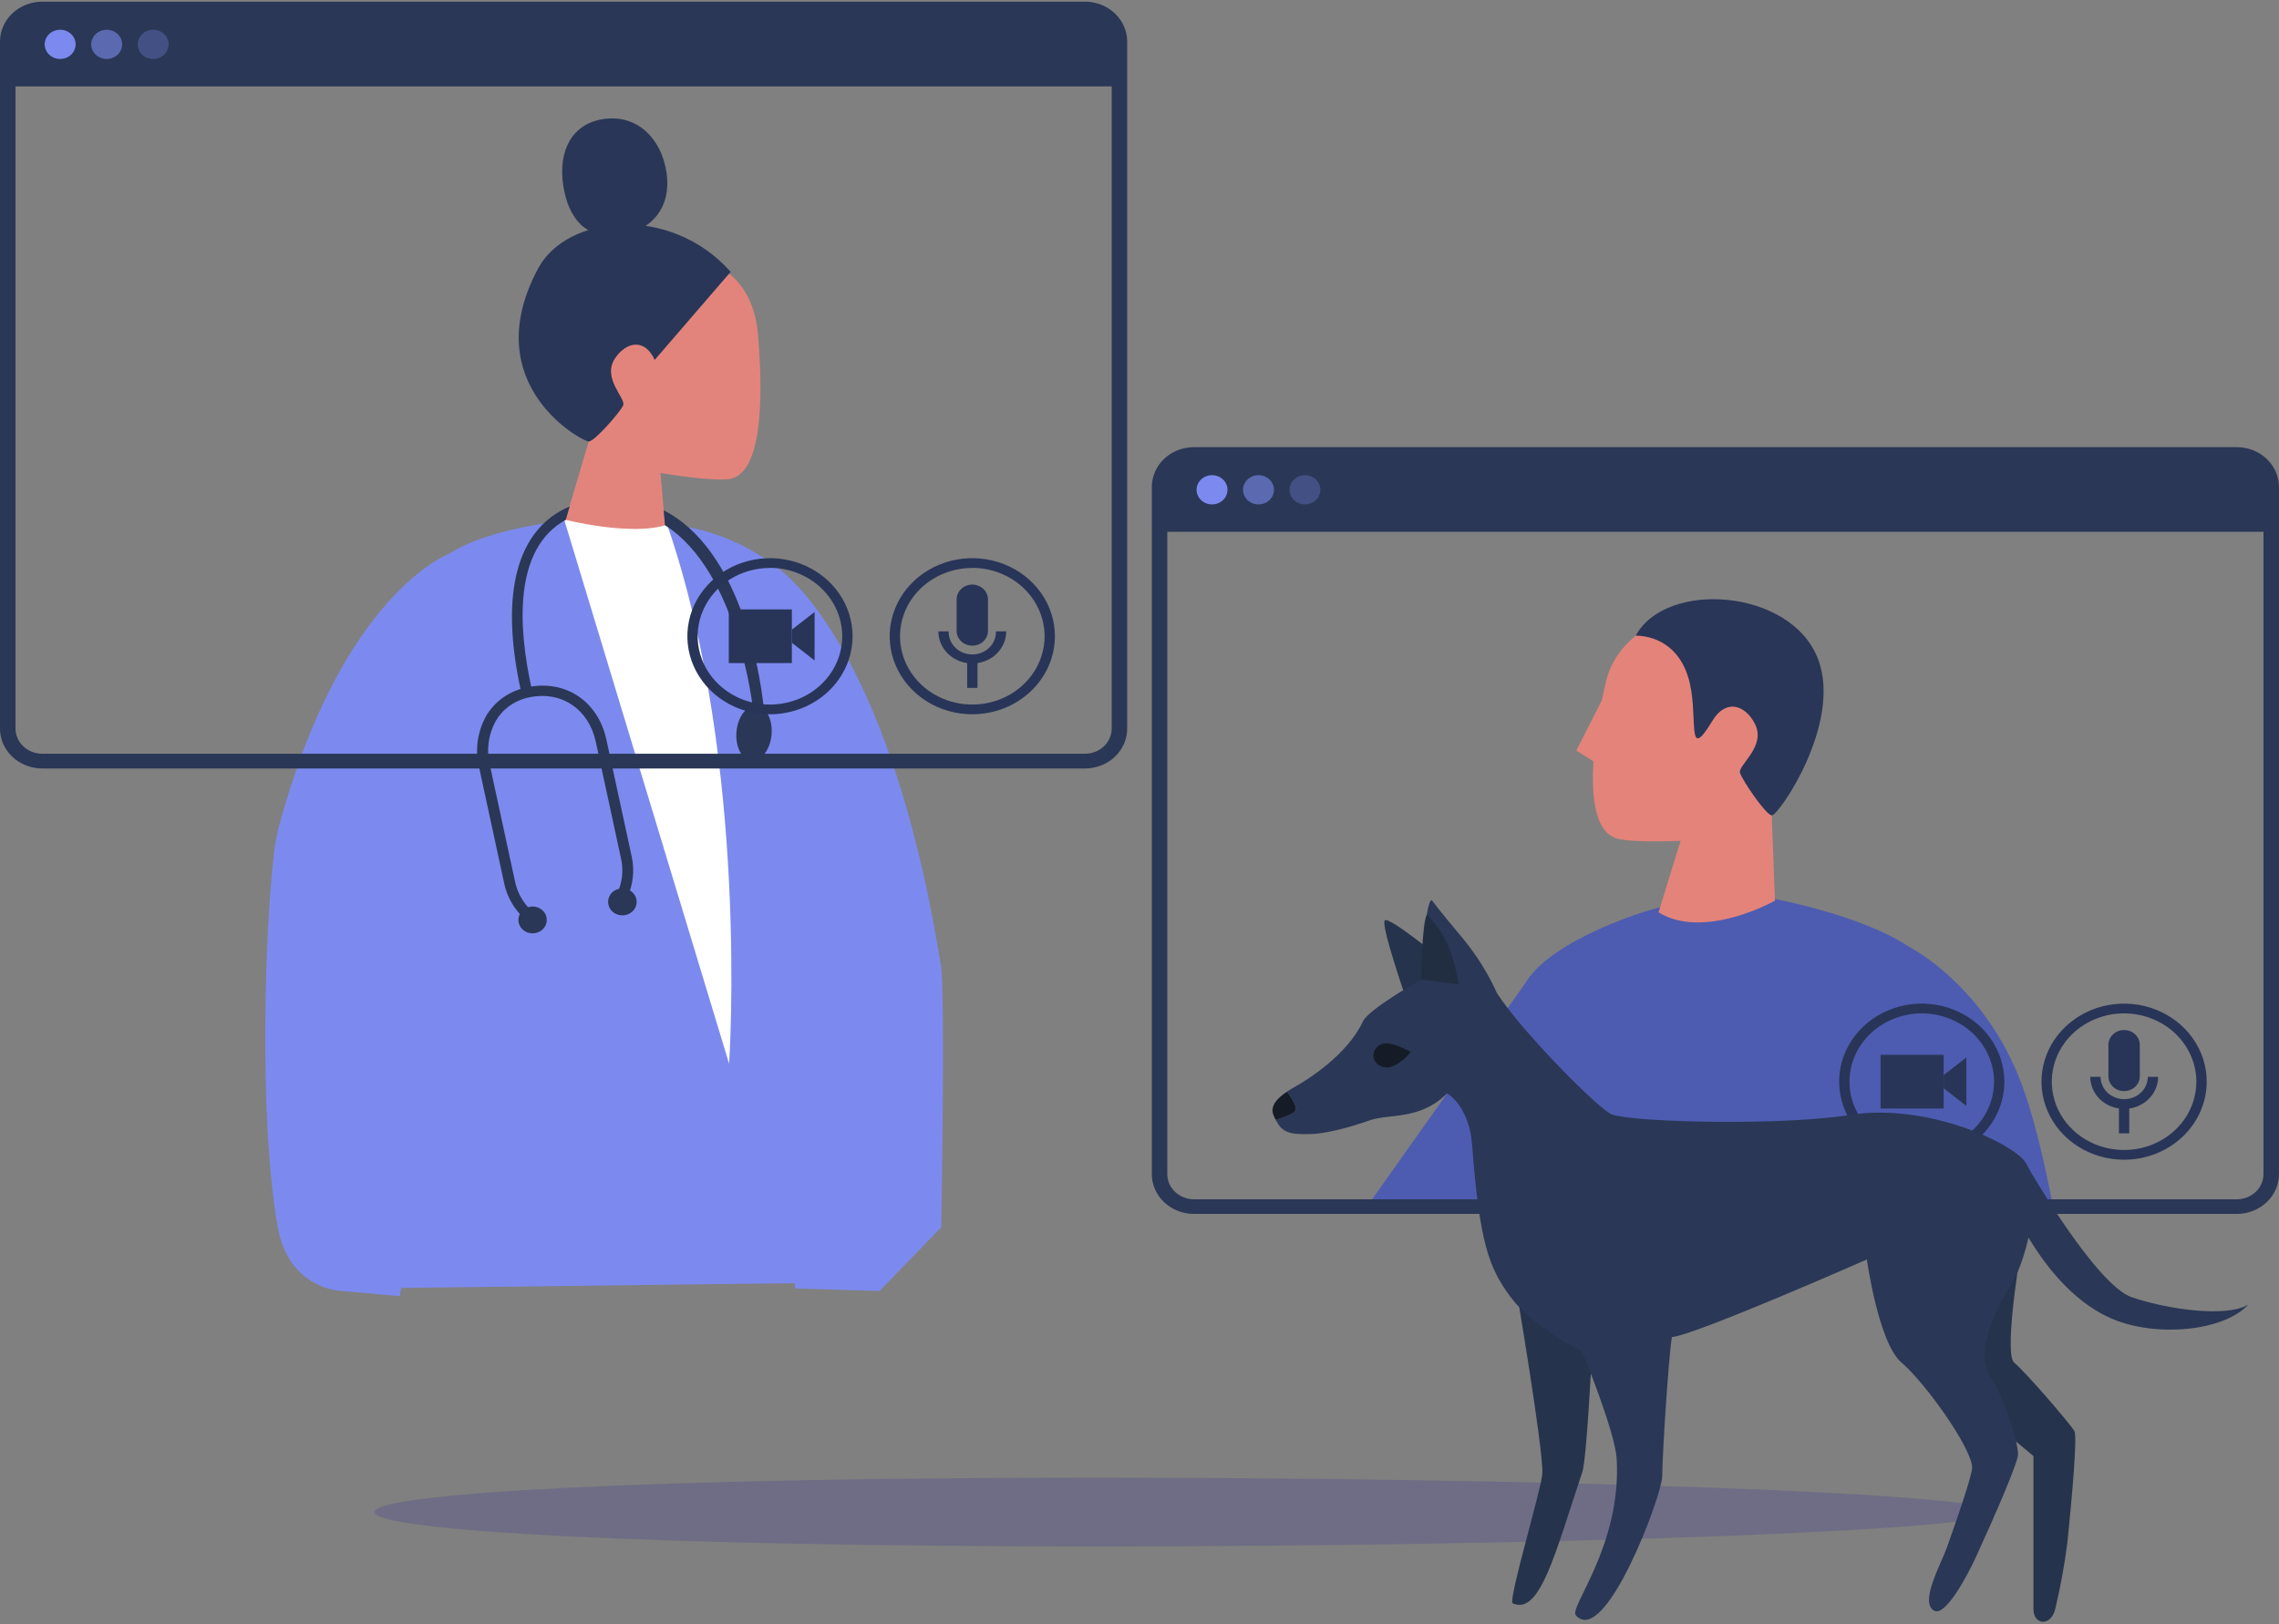 <svg width="303" height="216" viewBox="0 0 303 216" fill="none" xmlns="http://www.w3.org/2000/svg">
<rect x="0" y="0" width="303" height="216" fill="#808080" stroke="none"/>
<g style="mix-blend-mode:multiply" opacity="0.3">
<path d="M265.294 201.089C265.294 203.613 205.414 205.661 145.903 205.661C86.393 205.661 49.803 203.62 49.803 201.089C49.803 198.557 86.403 196.519 145.911 196.519C205.418 196.519 265.294 198.574 265.294 201.089Z" fill="#434190"/>
</g>
<path d="M230.866 81.235C224.55 79.522 215.236 83.506 213.556 90.502C211.877 97.497 210.104 109.746 214.77 111.452C216.836 112.21 224.861 111.76 224.861 111.76L235.557 108.446C235.557 108.446 251.682 86.883 230.866 81.235Z" fill="#E4837A"/>
<path d="M224.406 89.916C226.003 94.838 223.977 101.925 227.676 95.853C229.466 92.885 232.037 93.758 233.312 96.245C234.877 99.291 231.024 101.755 231.342 102.781C231.661 103.806 234.726 108.308 235.557 108.447C236.388 108.585 245.007 96.191 241.702 87.618C238.089 78.24 221.452 77.143 217.484 84.532C218.902 84.549 222.827 85.049 224.406 89.916Z" fill="#293657"/>
<path d="M229.61 118.641C236.123 119.023 255.252 123.379 257.258 129.81C258.604 138.576 251.65 127.281 257.258 155.948C257.358 157.478 257.455 159.052 257.551 160.66C257.551 160.66 197.876 160.961 197.751 160.402C197.246 157.695 195.52 153.823 195.799 151.156C196.494 144.614 198.778 138.714 202.384 131.735C204.275 125.982 217.685 121.162 221.889 120.401C222.401 120.313 224.074 118.316 229.61 118.641Z" fill="#4D5CB0"/>
<path d="M223.927 110.227L220.507 121.335C226.594 125.085 235.987 119.782 235.987 119.782L235.557 108.447L223.927 110.227Z" fill="#E4837A"/>
<path d="M203.416 129.877L181.569 160.7L202.671 160.474L203.416 129.877Z" fill="#4D5CB0"/>
<path d="M253.806 125.921C253.806 125.921 264.549 131.259 269.312 145.66C270.744 149.938 271.944 155.194 272.961 160.474L254.311 160.68L252.191 148.455L253.806 125.921Z" fill="#4D5CB0"/>
<path d="M212.4 101.607L209.579 99.809L213.203 92.685L212.4 101.607Z" fill="#E4837A"/>
<path d="M297.392 161.442H158.74C157.255 161.44 155.83 160.881 154.78 159.889C153.729 158.896 153.138 157.549 153.136 156.145V64.763C153.138 63.358 153.729 62.012 154.78 61.019C155.83 60.026 157.255 59.468 158.74 59.466H297.392C298.878 59.468 300.303 60.026 301.354 61.019C302.405 62.012 302.997 63.358 303 64.763V156.145C302.997 157.55 302.405 158.896 301.354 159.889C300.303 160.882 298.878 161.44 297.392 161.442ZM158.74 61.395C157.8 61.396 156.899 61.749 156.235 62.377C155.57 63.006 155.196 63.857 155.195 64.746V156.145C155.196 157.034 155.57 157.885 156.235 158.513C156.899 159.142 157.8 159.495 158.74 159.496H297.392C298.332 159.495 299.233 159.142 299.898 158.513C300.563 157.885 300.936 157.034 300.937 156.145V64.763C300.936 63.874 300.563 63.023 299.898 62.394C299.233 61.766 298.332 61.413 297.392 61.412L158.74 61.395Z" fill="#2A3756"/>
<path d="M301.97 70.726H154.165V64.746C154.165 63.599 154.647 62.499 155.505 61.688C156.364 60.876 157.528 60.421 158.741 60.421H297.393C298.607 60.421 299.771 60.876 300.629 61.688C301.488 62.499 301.97 63.599 301.97 64.746V70.726Z" fill="#2A3756"/>
<path d="M163.202 65.138C163.202 65.523 163.082 65.9 162.855 66.22C162.629 66.54 162.308 66.789 161.931 66.936C161.555 67.084 161.141 67.122 160.742 67.047C160.342 66.972 159.976 66.787 159.688 66.514C159.4 66.242 159.203 65.895 159.124 65.518C159.045 65.141 159.085 64.749 159.241 64.394C159.397 64.038 159.661 63.734 160 63.52C160.338 63.306 160.736 63.192 161.143 63.192C161.689 63.193 162.212 63.398 162.598 63.763C162.984 64.128 163.202 64.623 163.202 65.138Z" fill="#7C8AEF"/>
<path opacity="0.6" d="M169.379 65.138C169.379 65.523 169.259 65.9 169.032 66.22C168.806 66.54 168.484 66.789 168.108 66.936C167.732 67.084 167.318 67.122 166.919 67.047C166.519 66.972 166.152 66.787 165.864 66.514C165.576 66.242 165.38 65.895 165.301 65.518C165.221 65.141 165.262 64.749 165.418 64.394C165.574 64.038 165.838 63.734 166.176 63.52C166.515 63.306 166.913 63.192 167.32 63.192C167.866 63.192 168.39 63.397 168.776 63.762C169.162 64.127 169.379 64.622 169.379 65.138Z" fill="#7C8AEF"/>
<path opacity="0.3" d="M175.556 65.138C175.556 65.523 175.435 65.9 175.209 66.22C174.983 66.54 174.661 66.789 174.285 66.936C173.909 67.084 173.495 67.122 173.095 67.047C172.696 66.972 172.329 66.787 172.041 66.514C171.753 66.242 171.557 65.895 171.478 65.518C171.398 65.141 171.439 64.749 171.595 64.394C171.751 64.038 172.014 63.734 172.353 63.52C172.692 63.306 173.09 63.192 173.497 63.192C174.043 63.192 174.567 63.397 174.953 63.762C175.339 64.127 175.556 64.622 175.556 65.138Z" fill="#7C8AEF"/>
<path d="M255.507 154.233C253.335 154.234 251.211 153.625 249.405 152.485C247.598 151.345 246.19 149.724 245.358 147.827C244.526 145.931 244.308 143.843 244.732 141.83C245.155 139.816 246.201 137.966 247.736 136.514C249.272 135.062 251.229 134.073 253.36 133.672C255.49 133.271 257.699 133.477 259.706 134.262C261.713 135.048 263.428 136.378 264.635 138.085C265.842 139.792 266.486 141.799 266.486 143.853C266.483 146.604 265.326 149.243 263.268 151.189C261.209 153.135 258.418 154.229 255.507 154.233ZM255.507 134.772C253.606 134.771 251.747 135.304 250.166 136.301C248.585 137.299 247.353 138.718 246.625 140.378C245.897 142.038 245.706 143.865 246.077 145.627C246.448 147.39 247.363 149.009 248.707 150.279C250.052 151.55 251.765 152.415 253.629 152.766C255.494 153.116 257.427 152.936 259.183 152.248C260.94 151.56 262.441 150.395 263.496 148.901C264.552 147.406 265.115 145.65 265.115 143.853C265.111 141.445 264.097 139.138 262.296 137.436C260.496 135.733 258.054 134.776 255.507 134.772Z" fill="#283558"/>
<path d="M282.405 154.233C280.233 154.233 278.11 153.624 276.304 152.484C274.498 151.343 273.09 149.722 272.259 147.825C271.428 145.928 271.21 143.841 271.634 141.828C272.058 139.814 273.104 137.964 274.64 136.513C276.176 135.061 278.132 134.072 280.263 133.672C282.393 133.271 284.601 133.477 286.608 134.262C288.615 135.048 290.33 136.379 291.537 138.086C292.744 139.793 293.388 141.8 293.388 143.853C293.384 146.605 292.226 149.243 290.167 151.189C288.108 153.135 285.317 154.229 282.405 154.233ZM282.405 134.772C280.504 134.771 278.646 135.304 277.064 136.301C275.483 137.299 274.251 138.718 273.523 140.378C272.795 142.038 272.605 143.865 272.975 145.627C273.346 147.39 274.261 149.009 275.606 150.279C276.95 151.55 278.663 152.415 280.528 152.766C282.392 153.116 284.325 152.936 286.082 152.248C287.838 151.56 289.339 150.395 290.395 148.901C291.451 147.406 292.014 145.65 292.013 143.853C292.009 141.445 290.996 139.138 289.195 137.436C287.394 135.733 284.952 134.776 282.405 134.772Z" fill="#283558"/>
<path d="M258.414 140.285H250.028V147.423H258.414V140.285Z" fill="#283558"/>
<path d="M261.437 147.078L258.418 144.732V142.976L261.437 140.627V147.078Z" fill="#283558"/>
<path d="M284.491 143.138C284.49 143.66 284.27 144.161 283.879 144.53C283.489 144.899 282.959 145.107 282.406 145.108C281.853 145.108 281.323 144.901 280.932 144.531C280.54 144.162 280.32 143.661 280.319 143.138V138.958C280.319 138.435 280.539 137.933 280.93 137.563C281.322 137.193 281.853 136.985 282.406 136.985C282.96 136.986 283.49 137.194 283.88 137.564C284.271 137.934 284.491 138.436 284.491 138.958V143.138Z" fill="#283558"/>
<path d="M282.407 147.474C281.213 147.47 280.069 147.02 279.226 146.221C278.382 145.423 277.908 144.341 277.906 143.213H279.277C279.277 144 279.608 144.755 280.197 145.311C280.786 145.868 281.585 146.181 282.418 146.181C283.251 146.181 284.049 145.868 284.638 145.311C285.227 144.755 285.558 144 285.558 143.213H286.93C286.929 143.773 286.811 144.328 286.583 144.845C286.355 145.363 286.022 145.833 285.602 146.229C285.182 146.624 284.684 146.938 284.135 147.151C283.587 147.365 283 147.475 282.407 147.474Z" fill="#283558"/>
<path d="M283.091 146.828H281.719V150.723H283.091V146.828Z" fill="#283558"/>
<path d="M191.223 127.225C191.223 127.225 184.906 122.066 184.151 122.374C183.395 122.682 187.184 133.503 187.184 133.503L192.602 132.826L191.223 127.225Z" fill="#26334C"/>
<path d="M262.006 186.683L257.584 173.978L268.986 164.325C268.986 164.325 266.26 179.928 267.793 181.214C269.326 182.5 275.112 189.191 275.793 190.318C276.208 190.995 275.481 199.179 274.851 205.261C274.472 208.197 273.937 211.112 273.247 213.997C272.692 216.329 270.353 216.153 270.353 213.997V193.642L262.006 186.683Z" fill="#26334C"/>
<path d="M205.06 195.957C205.228 192.911 201.594 171.457 201.594 171.457L211.62 180.571C211.62 180.571 210.943 194.079 210.374 195.771C206.793 206.453 204.759 214.904 201.11 213.222C200.512 212.691 204.945 198.022 205.06 195.957Z" fill="#26334C"/>
<path d="M172.083 147.884C172.699 147.396 171.678 145.921 171.105 145.176C171.463 144.936 171.854 144.706 172.23 144.499C173.662 143.687 179.109 140.37 181.211 135.828C181.963 134.207 188.942 130.267 188.942 130.267C188.942 130.267 189.407 119.877 190.349 119.708C190.349 119.708 191.423 121.159 194.51 124.832C196.345 127.055 197.866 129.496 199.033 132.092C202.331 137.209 212.755 147.745 214.366 148.242C217.797 149.292 237.001 149.718 246.021 148.27C255.041 146.821 265.583 150.977 268.813 154.023C272.043 157.069 269.494 167.534 267.453 170.75C265.412 173.965 262.518 179.918 264.559 182.974C266.6 186.031 268.305 191.822 268.305 193.429C268.305 194.516 265.039 201.999 262.679 207.123C261.541 209.597 258.683 214.931 257.201 214.231C255.109 213.215 258.053 208.044 258.876 205.729C260.33 201.63 262.246 196.059 262.203 195.132C262.081 192.458 255.879 183.794 252.818 181.218C249.756 178.642 248.205 167.497 248.205 167.497C248.205 167.497 225.517 177.502 222.283 177.823C221.864 180.236 221.041 192.84 220.994 196.34C220.958 198.919 213.396 219.131 209.514 214.833C208.554 213.77 215.601 205.566 214.943 194.035C214.728 190.312 210.327 179.715 210.327 179.715C210.327 179.715 203.999 176.703 200.87 172.533C197.872 168.536 196.712 165.108 195.713 152.175C195.355 147.437 192.705 145.45 192.351 145.443C188.809 148.997 184.663 148.094 182.109 148.994C178.686 150.205 175.879 150.764 174.468 150.811C171.317 150.92 170.497 150.605 169.605 148.93C170.382 148.696 171.553 148.29 172.083 147.884Z" fill="#2A3756"/>
<path d="M269.67 155.303C269.67 155.303 278.672 170.922 283.438 172.53C288.204 174.137 296.039 175.265 298.922 173.494C295.699 177.035 286.675 177.925 280.713 175.349C272.535 171.819 267.987 161.361 267.987 161.361L269.67 155.303Z" fill="#2A3756"/>
<path d="M171.106 145.183C171.679 145.921 172.699 147.396 172.084 147.89C171.55 148.307 170.383 148.703 169.606 148.933C169.488 148.713 169.384 148.487 169.294 148.256C168.846 147.044 169.849 146.026 171.106 145.183Z" fill="#151C28"/>
<path d="M187.55 139.872C187.141 140.6 185.362 142.049 184.327 141.961C184.089 141.964 183.853 141.92 183.634 141.831C183.416 141.743 183.219 141.612 183.058 141.447C182.896 141.282 182.773 141.087 182.696 140.874C182.619 140.661 182.591 140.436 182.612 140.212C182.634 139.988 182.705 139.771 182.821 139.575C182.937 139.378 183.095 139.207 183.285 139.073C183.475 138.938 183.694 138.842 183.926 138.792C184.157 138.742 184.398 138.739 184.631 138.782C185.666 138.87 187.55 139.872 187.55 139.872Z" fill="#151C28"/>
<path d="M188.942 130.267L193.92 130.924C193.92 130.924 193.293 124.832 189.694 121.657C189.043 122.882 188.942 130.267 188.942 130.267Z" fill="#212E42"/>
<path d="M85.795 33.984C91.847 33.053 99.929 34.847 100.76 44.371C101.343 51.045 101.723 62.569 97.197 63.663C95.195 64.15 87.808 62.898 87.808 62.898L88.882 75.156L75.01 69.741L78.265 58.725C78.265 58.725 65.843 37.057 85.795 33.984Z" fill="#E3847C"/>
<path d="M97.143 36.153L87.045 47.864C85.713 44.926 83.246 45.468 81.778 47.641C79.987 50.314 83.257 52.988 82.852 53.905C82.447 54.822 79.074 58.678 78.287 58.718C77.499 58.759 63.265 51.184 71.544 35.703C75.35 28.575 89.076 27.079 97.143 36.153Z" fill="#293657"/>
<path d="M88.614 22.927C89.305 27.459 86.738 30.694 82.376 31.287C78.015 31.879 75.572 29.188 74.885 24.656C74.197 20.124 75.981 16.411 80.339 15.816C84.697 15.22 87.927 18.395 88.614 22.927Z" fill="#293657"/>
<path d="M36.93 110.515C45.237 78.982 59.744 73.624 59.744 73.624C64.632 70.5 72.198 69.752 75.005 69.082C80.205 71.705 85.694 71.16 88.699 69.759C93.447 70.036 98.936 72.037 103.251 75.438C103.251 75.438 118.105 84.732 125.095 128.409C125.711 132.23 125.138 163.229 125.138 163.229L116.927 171.691L105.747 171.352L105.626 170.648L53.345 171.285C53.216 171.992 53.144 172.374 53.144 172.374L45.266 171.677C45.266 171.677 38.402 171.43 36.934 163.216C34.004 146.831 35.558 115.724 36.93 110.515Z" fill="#7C8AEF"/>
<path d="M88.699 69.769C99.685 101.6 96.935 141.46 96.935 141.46L75.005 69.092C75.005 69.092 83.99 71.387 88.699 69.769Z" fill="white"/>
<path d="M69.251 91.856L70.683 91.579C68.853 83.307 68.277 72.94 75.227 69.129L75.736 67.356C68.749 70.324 66.4 78.823 69.251 91.856Z" fill="#2A3756"/>
<path d="M100.136 94.476L101.569 94.368C101.175 90.605 100.396 86.887 99.245 83.266C96.778 75.54 92.993 70.29 88.241 67.86L88.416 69.857C98.145 75.983 100.122 94.266 100.136 94.476Z" fill="#2A3756"/>
<path d="M69.555 122.016L70.594 121.065C69.522 120.02 68.79 118.707 68.485 117.281L65.119 101.712C64.65 99.757 64.924 97.708 65.892 95.924C66.363 95.093 67.026 94.371 67.832 93.814C68.638 93.257 69.566 92.878 70.547 92.706C74.719 91.9 78.282 94.347 79.213 98.659L82.579 114.228C82.925 115.814 82.724 117.462 82.006 118.932L83.32 119.501C84.164 117.767 84.4 115.823 83.994 113.954L80.628 98.385C79.525 93.288 75.256 90.401 70.243 91.369C69.056 91.584 67.934 92.046 66.959 92.721C65.983 93.395 65.179 94.267 64.603 95.271C63.472 97.338 63.146 99.715 63.683 101.986L67.049 117.555C67.417 119.237 68.287 120.785 69.555 122.016Z" fill="#2A3756"/>
<path d="M97.927 97.211C97.712 99.225 98.578 100.988 99.864 101.147C101.15 101.306 102.371 99.793 102.571 97.786C102.772 95.779 101.919 94.009 100.637 93.85C99.356 93.691 98.145 95.194 97.927 97.211Z" fill="#2A3756"/>
<path d="M80.85 119.938C80.849 120.293 80.96 120.64 81.168 120.936C81.376 121.232 81.673 121.462 82.019 121.598C82.367 121.734 82.748 121.77 83.117 121.701C83.485 121.632 83.824 121.461 84.09 121.21C84.355 120.959 84.536 120.639 84.609 120.291C84.682 119.942 84.644 119.581 84.5 119.253C84.356 118.926 84.112 118.645 83.8 118.449C83.487 118.252 83.12 118.147 82.744 118.148C82.242 118.148 81.76 118.336 81.404 118.672C81.049 119.008 80.85 119.463 80.85 119.938Z" fill="#2A3756"/>
<path d="M68.922 122.341C68.922 122.694 69.032 123.039 69.24 123.332C69.447 123.625 69.742 123.854 70.087 123.989C70.432 124.124 70.811 124.159 71.177 124.09C71.543 124.021 71.879 123.852 72.143 123.602C72.407 123.353 72.587 123.035 72.66 122.689C72.733 122.343 72.695 121.984 72.552 121.658C72.41 121.332 72.168 121.054 71.857 120.858C71.547 120.662 71.182 120.557 70.809 120.557C70.561 120.557 70.315 120.603 70.086 120.692C69.857 120.782 69.649 120.913 69.474 121.079C69.298 121.244 69.159 121.441 69.065 121.658C68.97 121.874 68.921 122.107 68.922 122.341Z" fill="#2A3756"/>
<path d="M144.26 102.202H5.608C4.122 102.2 2.697 101.642 1.646 100.649C0.595 99.656 0.003 98.31 0 96.906V5.523C0.002 4.118 0.593 2.771 1.645 1.777C2.696 0.784 4.121 0.225 5.608 0.223H144.26C145.746 0.226 147.17 0.785 148.22 1.779C149.271 2.772 149.862 4.119 149.864 5.523V96.906C149.862 98.31 149.271 99.656 148.22 100.649C147.17 101.642 145.745 102.2 144.26 102.202ZM5.608 2.152C4.667 2.154 3.766 2.508 3.1 3.137C2.435 3.765 2.061 4.617 2.059 5.506V96.888C2.061 97.777 2.436 98.629 3.101 99.257C3.766 99.885 4.667 100.238 5.608 100.239H144.26C145.199 100.238 146.101 99.885 146.765 99.257C147.43 98.629 147.804 97.777 147.805 96.888V5.506C147.804 4.618 147.43 3.765 146.765 3.137C146.101 2.508 145.2 2.154 144.26 2.152H5.608Z" fill="#2A3756"/>
<path d="M148.832 11.487H1.031V5.506C1.031 4.359 1.513 3.259 2.371 2.448C3.229 1.636 4.393 1.181 5.607 1.181H144.259C145.472 1.182 146.635 1.638 147.493 2.449C148.35 3.26 148.832 4.36 148.832 5.506V11.487Z" fill="#2A3756"/>
<path d="M10.056 5.899C10.056 6.284 9.935 6.66 9.709 6.98C9.482 7.3 9.161 7.55 8.784 7.697C8.408 7.844 7.994 7.883 7.595 7.808C7.195 7.733 6.829 7.548 6.541 7.275C6.253 7.003 6.057 6.656 5.977 6.279C5.898 5.901 5.938 5.51 6.094 5.154C6.25 4.799 6.514 4.495 6.853 4.281C7.191 4.067 7.589 3.953 7.997 3.953C8.543 3.953 9.066 4.158 9.452 4.523C9.839 4.888 10.056 5.383 10.056 5.899Z" fill="#7C8AEF"/>
<path opacity="0.6" d="M16.242 5.899C16.242 6.284 16.122 6.66 15.896 6.98C15.669 7.3 15.348 7.55 14.972 7.697C14.595 7.844 14.181 7.883 13.782 7.808C13.382 7.733 13.015 7.548 12.728 7.275C12.44 7.003 12.243 6.656 12.164 6.279C12.085 5.901 12.125 5.51 12.281 5.154C12.437 4.799 12.701 4.495 13.04 4.281C13.378 4.067 13.776 3.953 14.184 3.953C14.73 3.953 15.253 4.158 15.639 4.523C16.026 4.888 16.242 5.383 16.242 5.899Z" fill="#7C8AEF"/>
<path opacity="0.3" d="M22.424 5.899C22.424 6.285 22.304 6.662 22.078 6.983C21.852 7.304 21.53 7.555 21.153 7.703C20.776 7.851 20.361 7.89 19.961 7.815C19.56 7.74 19.193 7.555 18.904 7.282C18.615 7.01 18.418 6.662 18.338 6.284C18.258 5.906 18.299 5.514 18.455 5.157C18.611 4.801 18.875 4.496 19.215 4.282C19.554 4.068 19.953 3.953 20.361 3.953C20.907 3.953 21.431 4.158 21.818 4.523C22.205 4.888 22.423 5.383 22.424 5.899Z" fill="#7C8AEF"/>
<path d="M102.37 94.993C100.198 94.993 98.075 94.385 96.269 93.244C94.463 92.103 93.055 90.482 92.224 88.585C91.392 86.689 91.175 84.601 91.599 82.588C92.022 80.574 93.069 78.725 94.604 77.273C96.14 75.821 98.097 74.832 100.228 74.432C102.358 74.031 104.566 74.237 106.573 75.023C108.58 75.808 110.295 77.139 111.502 78.846C112.709 80.553 113.353 82.56 113.353 84.613C113.349 87.365 112.191 90.003 110.132 91.949C108.073 93.895 105.282 94.99 102.37 94.993ZM102.37 75.532C100.469 75.531 98.61 76.064 97.029 77.062C95.448 78.06 94.216 79.478 93.488 81.138C92.76 82.798 92.569 84.625 92.94 86.388C93.311 88.15 94.226 89.769 95.571 91.04C96.915 92.31 98.628 93.176 100.493 93.526C102.357 93.876 104.29 93.696 106.046 93.008C107.803 92.32 109.304 91.155 110.36 89.661C111.415 88.167 111.979 86.41 111.978 84.613C111.977 82.204 110.965 79.894 109.163 78.189C107.362 76.485 104.919 75.526 102.37 75.522V75.532Z" fill="#283558"/>
<path d="M129.27 94.993C127.098 94.993 124.974 94.385 123.168 93.244C121.362 92.103 119.954 90.482 119.123 88.585C118.292 86.689 118.074 84.601 118.498 82.588C118.922 80.574 119.968 78.725 121.504 77.273C123.04 75.821 124.997 74.832 127.127 74.432C129.258 74.031 131.466 74.237 133.473 75.023C135.479 75.808 137.195 77.139 138.401 78.846C139.608 80.553 140.252 82.56 140.252 84.613C140.248 87.365 139.09 90.003 137.031 91.949C134.973 93.895 132.181 94.99 129.27 94.993ZM129.27 75.532C127.369 75.532 125.51 76.065 123.93 77.063C122.349 78.062 121.117 79.481 120.39 81.141C119.663 82.801 119.472 84.627 119.844 86.39C120.215 88.152 121.13 89.771 122.475 91.041C123.819 92.311 125.532 93.176 127.397 93.526C129.261 93.876 131.194 93.696 132.95 93.008C134.706 92.32 136.207 91.155 137.263 89.661C138.318 88.166 138.882 86.41 138.881 84.613C138.88 82.203 137.867 79.893 136.065 78.188C134.263 76.484 131.819 75.525 129.27 75.522V75.532Z" fill="#283558"/>
<path d="M105.281 81.046H96.895V88.184H105.281V81.046Z" fill="#283558"/>
<path d="M108.304 87.838L105.282 85.489V83.736L108.304 81.387V87.838Z" fill="#283558"/>
<path d="M131.354 83.899C131.354 84.421 131.134 84.922 130.743 85.292C130.352 85.661 129.822 85.869 129.27 85.869C128.717 85.868 128.188 85.66 127.797 85.291C127.406 84.921 127.186 84.421 127.186 83.899V79.716C127.186 79.194 127.406 78.693 127.797 78.324C128.188 77.955 128.717 77.747 129.27 77.746C129.822 77.746 130.352 77.953 130.743 78.323C131.134 78.692 131.354 79.193 131.354 79.716V83.899Z" fill="#283558"/>
<path d="M129.269 88.234C128.073 88.233 126.926 87.784 126.08 86.984C125.234 86.185 124.758 85.1 124.757 83.97H126.132C126.118 84.368 126.189 84.764 126.34 85.136C126.491 85.508 126.72 85.847 127.013 86.133C127.306 86.419 127.657 86.647 128.045 86.803C128.433 86.958 128.85 87.038 129.271 87.038C129.692 87.038 130.109 86.958 130.497 86.803C130.885 86.647 131.236 86.419 131.529 86.133C131.822 85.847 132.051 85.508 132.202 85.136C132.353 84.764 132.424 84.368 132.41 83.97H133.781C133.78 85.1 133.305 86.185 132.459 86.984C131.613 87.784 130.466 88.233 129.269 88.234Z" fill="#283558"/>
<path d="M129.957 87.588H128.585V91.484H129.957V87.588Z" fill="#283558"/>
</svg>
